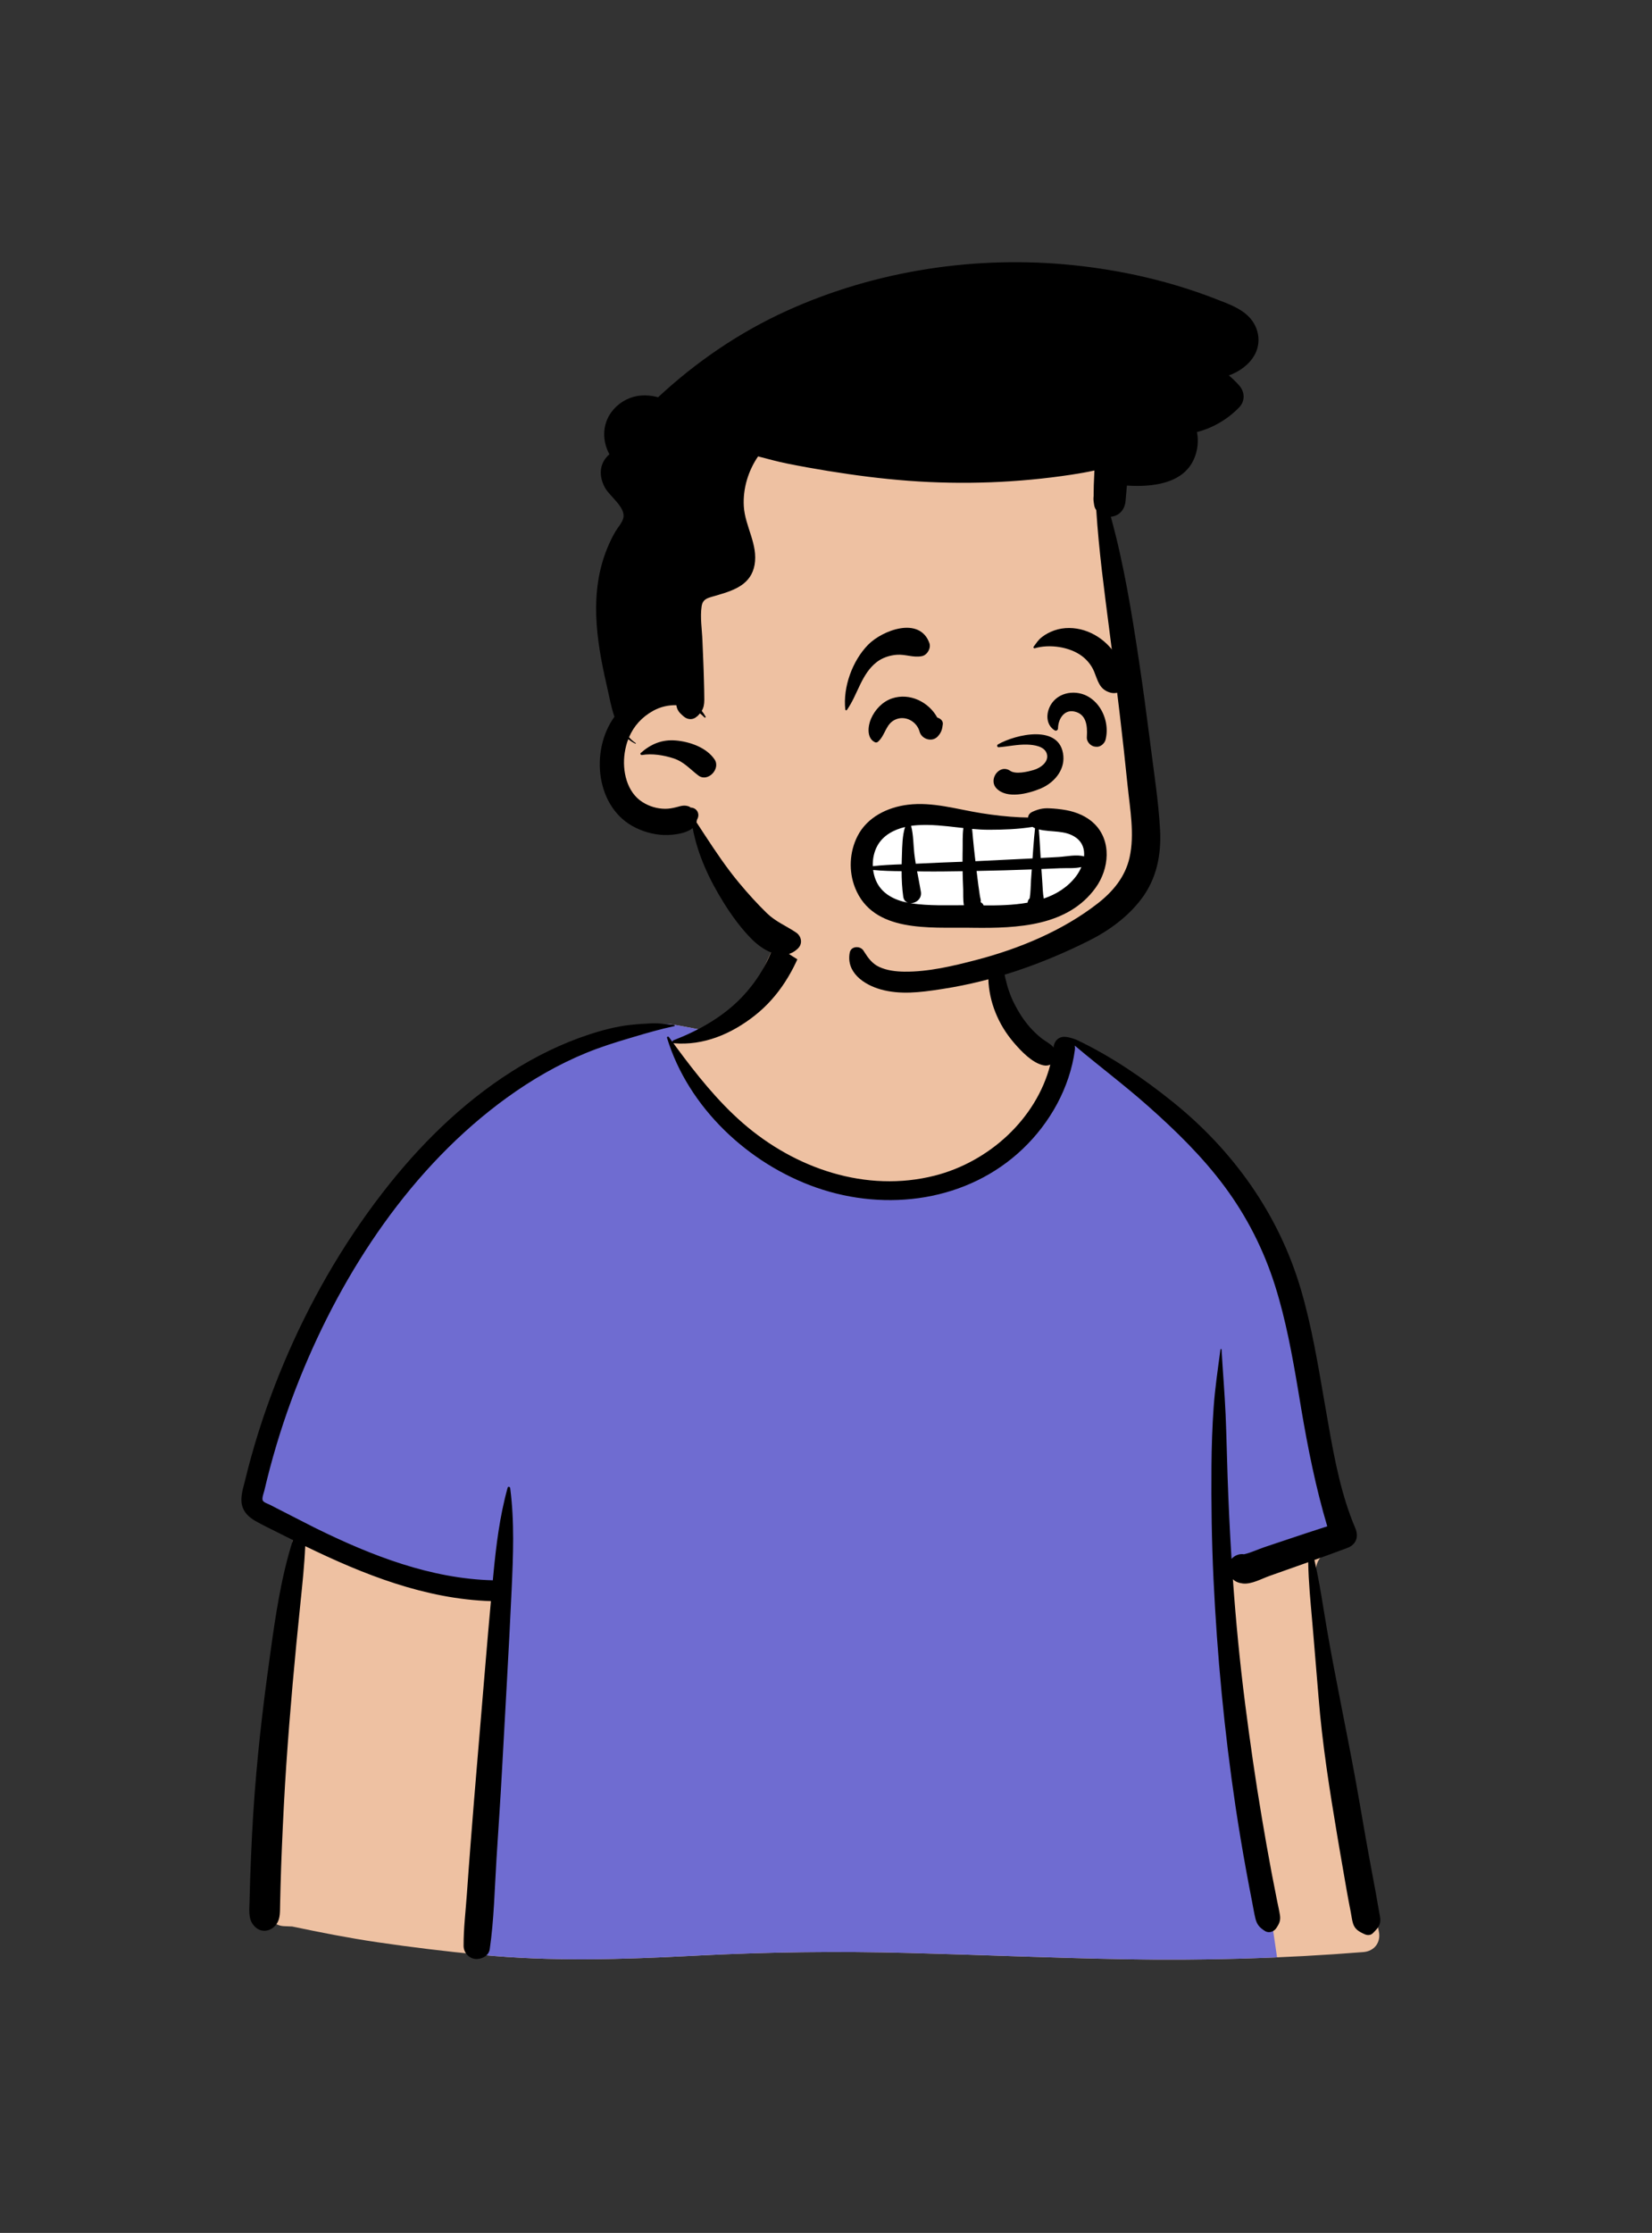 <svg width="131" height="177" viewBox="0 0 131 177" fill="none" xmlns="http://www.w3.org/2000/svg">
<rect x="0" y="0" width="131" height="177" fill="#333333" stroke="none"/>
<path fill-rule="evenodd" clip-rule="evenodd" d="M106.239 137.632C105.774 135.003 105.348 132.368 104.961 129.727C104.777 128.473 104.598 127.218 104.437 125.961C104.324 125.08 104.152 124.073 104.75 123.421C105.593 122.503 106.358 121.717 106.461 120.402C106.558 119.164 106.14 117.815 105.878 116.614C105.33 114.095 104.648 111.608 103.894 109.143C103.129 106.64 102.289 104.16 101.437 101.685C100.641 99.37 99.875 97.035 98.838 94.815C96.869 90.601 93.539 87.481 89.423 85.397C88.399 84.879 86.311 83.029 85.242 82.615C84.259 82.234 84.262 83.346 83.295 82.927C82.521 82.592 81.801 82.146 81.368 81.398C80.897 80.586 79.718 79.45 79.538 78.505C79.158 76.502 79.57 74.797 78.142 73.289C76.874 71.95 75.17 71.032 73.407 70.54C69.528 69.457 64.355 70.214 62.015 73.823C60.897 75.546 60.507 77.629 58.999 79.036C57.682 80.264 57.976 81.103 56.27 81.736C56.174 81.772 53.555 81.21 53.459 81.246C51.593 80.846 49.809 81.965 48.097 82.615C45.545 83.583 43.115 84.843 40.832 86.341C36.229 89.36 32.286 93.282 29.035 97.719C25.758 102.193 23.215 107.208 21.405 112.449C20.965 113.722 20.57 115.011 20.222 116.312C20.027 117.04 19.818 117.795 20.056 118.541C20.25 119.151 20.682 119.605 21.189 119.971C21.877 120.467 23.256 120.789 23.229 121.787C23.209 122.546 22.952 123.344 22.826 124.094C22.677 124.987 22.554 125.885 22.431 126.781C21.873 130.863 21.439 134.967 21.247 139.083C21.058 143.136 20.901 147.272 21.182 151.324C21.2 151.591 21.28 151.836 21.408 152.043C21.288 152.089 21.279 152.313 21.428 152.345C21.533 152.367 21.637 152.389 21.741 152.411C21.958 152.575 22.229 152.676 22.541 152.686C22.752 152.693 22.963 152.702 23.174 152.713C25.399 153.179 27.625 153.619 29.88 153.952C32.62 154.357 35.369 154.687 38.127 154.956C43.793 155.507 49.414 155.324 55.088 155.027C60.753 154.73 66.414 154.661 72.085 154.809C77.76 154.956 83.434 155.204 89.111 155.305C95.453 155.418 101.786 155.244 108.11 154.739C108.977 154.67 109.514 153.98 109.342 153.117C108.318 147.951 107.157 142.82 106.239 137.632Z" fill="#EEC1A2"/>
<path fill-rule="evenodd" clip-rule="evenodd" d="M48.097 82.614L48.221 82.567C49.895 81.912 51.638 80.855 53.459 81.245C53.523 81.221 54.708 81.463 55.52 81.617L54.749 82.422L53.39 82.683C58.08 90.434 63.627 94.309 70.032 94.309C76.436 94.309 81.296 90.434 84.611 82.683L85.063 82.558C85.119 82.571 85.178 82.59 85.242 82.614C86.311 83.028 88.399 84.878 89.423 85.396C93.539 87.48 96.869 90.6 98.838 94.814C99.84 96.961 100.589 99.214 101.357 101.453L101.437 101.684C102.289 104.159 103.129 106.639 103.894 109.143C104.615 111.5 105.271 113.878 105.806 116.285L105.878 116.614C106.14 117.815 106.558 119.164 106.461 120.401C106.424 120.87 106.303 121.271 106.125 121.635L96.848 124.977L101.268 155.158C97.219 155.332 93.167 155.376 89.111 155.304C83.434 155.203 77.76 154.956 72.085 154.808C66.586 154.665 61.096 154.726 55.603 155L54.208 155.072C48.833 155.341 43.5 155.478 38.127 154.955L37.761 154.919L37.761 150.505L39.648 125.922L30.083 124.119L20.694 119.553C20.41 119.269 20.182 118.938 20.056 118.54C19.836 117.85 19.998 117.151 20.178 116.473L20.222 116.311C20.57 115.01 20.965 113.722 21.405 112.449C23.215 107.207 25.758 102.193 29.035 97.719C32.286 93.281 36.229 89.36 40.832 86.34C43.115 84.842 45.545 83.582 48.097 82.614Z" fill="#6F6CD1"/>
<path fill-rule="evenodd" clip-rule="evenodd" d="M51.689 81.118C52.276 81.093 52.874 81.188 53.459 81.246C53.51 81.251 53.529 81.329 53.472 81.341C52.425 81.56 51.389 81.86 50.36 82.164L49.92 82.295C48.76 82.638 47.635 82.993 46.512 83.451C44.274 84.364 42.149 85.596 40.193 87.012C32.662 92.464 27.21 100.719 23.771 109.265C22.836 111.586 22.045 113.965 21.404 116.384C21.248 116.972 21.101 117.563 20.962 118.156C20.921 118.33 20.743 118.775 20.841 118.952C20.927 119.11 21.262 119.207 21.418 119.288L21.944 119.561C22.97 120.091 24.679 120.961 24.851 121.046L25.118 121.178C29.49 123.324 34.161 125.143 39.08 125.269L39.119 124.849C39.338 122.523 39.626 120.185 40.254 117.931C40.288 117.81 40.442 117.851 40.456 117.959C40.806 120.627 40.694 123.316 40.572 125.997C40.356 130.745 40.069 135.49 39.813 140.236C39.686 142.61 39.521 144.983 39.371 147.356C39.222 149.734 39.174 152.168 38.833 154.526C38.757 155.052 38.142 155.338 37.676 155.282C37.161 155.221 36.765 154.767 36.762 154.246C36.756 152.872 36.928 151.482 37.024 150.112C37.115 148.81 37.213 147.509 37.313 146.208C37.679 141.459 38.1 136.715 38.489 131.968C38.627 130.285 38.776 128.602 38.929 126.92C33.718 126.752 28.849 124.82 24.204 122.561C24.137 124.09 23.974 125.615 23.817 127.137C23.378 131.385 22.992 135.63 22.702 139.891C22.556 142.043 22.449 144.197 22.357 146.352C22.311 147.411 22.274 148.47 22.246 149.53C22.236 149.883 22.227 150.236 22.22 150.589L22.204 151.398C22.191 151.911 22.139 152.386 21.708 152.759C21.27 153.138 20.679 153.158 20.246 152.759C19.666 152.225 19.769 151.496 19.786 150.778C19.8 150.173 19.818 149.567 19.837 148.962C19.878 147.751 19.929 146.541 19.991 145.331C20.208 141.101 20.643 136.888 21.211 132.692L21.433 131.072C21.846 128.061 22.301 124.981 23.227 122.08C22.866 121.901 22.507 121.72 22.149 121.539C21.514 121.217 20.858 120.915 20.24 120.559C19.751 120.277 19.328 119.891 19.192 119.32C19.04 118.685 19.273 117.99 19.427 117.37L19.44 117.315C19.592 116.691 19.755 116.069 19.927 115.45C20.625 112.94 21.487 110.479 22.497 108.078C24.518 103.271 27.128 98.705 30.315 94.576C33.184 90.859 36.573 87.489 40.545 84.961C42.487 83.725 44.557 82.71 46.745 81.993C47.768 81.657 48.881 81.366 49.952 81.246C50.53 81.181 51.109 81.144 51.689 81.118ZM62.081 73.502C62.778 72.752 64.162 73.528 63.828 74.52C63.041 76.855 61.787 78.984 59.831 80.518C57.992 81.96 55.799 82.897 53.438 82.697C53.42 82.695 53.404 82.69 53.39 82.684L53.593 82.96C55.191 85.124 56.877 87.258 58.908 89.027C63.047 92.63 68.683 94.574 74.124 93.191C78.406 92.103 82.178 88.714 83.287 84.394C83.128 84.465 82.939 84.489 82.732 84.444C81.844 84.251 80.966 83.317 80.393 82.647C79.774 81.922 79.29 81.139 78.936 80.254C78.287 78.634 78.079 76.549 78.965 74.981C79.074 74.787 79.326 74.896 79.348 75.084L79.381 75.379C79.552 76.849 79.765 78.271 80.457 79.612C80.796 80.267 81.202 80.908 81.696 81.457C81.961 81.751 82.248 82.031 82.557 82.278C82.859 82.518 83.224 82.692 83.495 82.967L83.544 83.02L83.546 83.01C83.614 82.428 84.022 82.172 84.421 82.188C84.807 82.204 85.26 82.374 85.436 82.455L85.452 82.463C88.145 83.757 90.625 85.444 92.959 87.316C97.786 91.187 101.402 96.247 103.155 102.205C104.015 105.13 104.508 108.143 105.029 111.142L105.35 112.98C105.836 115.749 106.379 118.572 107.477 121.148C107.761 121.814 107.542 122.439 106.846 122.701C105.976 123.029 105.104 123.345 104.23 123.658C104.659 125.501 104.921 127.408 105.242 129.26C105.926 133.198 106.763 137.109 107.481 141.041C107.848 143.052 108.179 145.069 108.546 147.079C108.722 148.048 108.907 149.015 109.086 149.982C109.182 150.504 109.27 151.028 109.362 151.55L109.378 151.637C109.431 151.913 109.497 152.198 109.421 152.474C109.335 152.788 109.09 153.011 108.871 153.236C108.691 153.422 108.43 153.423 108.209 153.322L108.137 153.288C107.742 153.103 107.433 152.919 107.293 152.474C107.205 152.192 107.173 151.874 107.115 151.583C107.004 151.026 106.898 150.468 106.799 149.909C106.6 148.79 106.406 147.67 106.217 146.549L106.039 145.499C105.432 141.882 104.855 138.243 104.563 134.587C104.433 132.966 104.296 131.345 104.158 129.725L104.054 128.509C103.922 126.971 103.762 125.393 103.739 123.834L103.216 124.02L100.667 124.922C100.034 125.146 99.23 125.604 98.549 125.521C98.216 125.48 97.962 125.375 97.766 125.184C98.001 128.502 98.319 131.814 98.742 135.109C99.128 138.107 99.555 141.101 100.06 144.081C100.31 145.557 100.566 147.031 100.845 148.502C100.985 149.237 101.129 149.971 101.277 150.705C101.351 151.071 101.439 151.437 101.496 151.806C101.562 152.229 101.446 152.489 101.21 152.837C101.017 153.122 100.629 153.269 100.315 153.072C99.9 152.81 99.683 152.584 99.56 152.108C99.449 151.676 99.382 151.225 99.296 150.787C99.137 149.979 98.983 149.17 98.835 148.36C98.525 146.666 98.24 144.968 97.984 143.265C97.086 137.264 96.515 131.214 96.227 125.153C96.085 122.163 96.041 119.171 96.066 116.178C96.079 114.643 96.129 113.105 96.238 111.574C96.347 110.025 96.576 108.507 96.78 106.973C96.787 106.919 96.863 106.916 96.866 106.973C96.963 108.693 97.114 110.411 97.188 112.136C97.259 113.781 97.29 115.429 97.346 117.076C97.42 119.24 97.523 121.405 97.658 123.569C97.904 123.299 98.275 123.144 98.645 123.205C99.182 123.092 99.76 122.81 100.272 122.639L102.202 121.993C103.216 121.654 104.231 121.317 105.249 120.99C104.338 117.925 103.715 114.813 103.182 111.656L102.945 110.236C102.475 107.442 101.968 104.646 101.117 101.94C100.222 99.094 98.883 96.449 97.106 94.054C95.355 91.693 93.224 89.614 91.03 87.67C89.152 86.005 87.143 84.503 85.227 82.884C85.247 82.991 85.251 83.109 85.234 83.239C84.827 86.224 83.272 89.003 81.104 91.07C76.751 95.224 70.306 96.085 64.734 94.138C59.343 92.254 54.578 87.792 52.894 82.271C52.865 82.177 52.991 82.139 53.042 82.209C53.136 82.337 53.229 82.465 53.323 82.593C53.317 82.542 53.343 82.487 53.406 82.463C55.371 81.703 57.3 80.626 58.773 79.102C59.49 78.36 60.117 77.518 60.611 76.611C60.848 76.176 61.061 75.726 61.23 75.261L61.274 75.14C61.479 74.558 61.651 73.963 62.081 73.502Z" fill="black"/>
<path fill-rule="evenodd" clip-rule="evenodd" d="M87.249 40.783C86.805 38.086 88.263 37.526 87.249 34.962C84.996 30.212 78.855 30.417 74.349 30.052C69.322 29.858 64.235 30.524 59.602 32.545C58.495 33.028 57.43 33.596 56.41 34.241C55.527 34.799 55.649 35.859 56.205 36.438C52.193 42.138 54.488 49.79 51.286 55.79C50.695 56.863 49.913 57.825 49.399 58.941C48.618 60.637 48.568 63.068 50.339 64.195C52.835 65.538 54.228 62.877 55.454 66.735C61.578 80.185 73.891 80.942 85.579 73.93C86.591 73.366 87.623 72.728 88.386 71.841C90.12 69.884 89.915 67.132 89.954 64.687C89.975 63.255 89.979 61.823 89.965 60.39C89.91 54.587 87.994 46.538 87.249 40.783Z" fill="#EEC1A2"/>
<path fill-rule="evenodd" clip-rule="evenodd" d="M62.353 24.652C69.41 21.44 77.415 20.222 85.114 21.021C88.913 21.415 92.663 22.259 96.232 23.631L96.544 23.753C97.425 24.093 98.375 24.431 99.044 25.123C99.824 25.928 100.042 27.145 99.485 28.139C99.052 28.911 98.275 29.465 97.445 29.761C97.737 30.001 98.014 30.269 98.275 30.568C98.713 31.069 98.746 31.784 98.275 32.278C97.365 33.231 96.186 33.92 94.916 34.25C95.058 34.942 94.981 35.707 94.675 36.397C93.797 38.375 91.323 38.611 89.418 38.493L89.361 38.49L89.255 39.706C89.199 40.353 88.812 40.856 88.156 40.955C88.133 40.958 88.11 40.961 88.087 40.963C89.125 44.729 89.752 48.612 90.331 52.472C90.633 54.487 90.904 56.507 91.163 58.527L91.249 59.201C91.525 61.38 91.871 63.58 91.99 65.775C92.097 67.767 91.719 69.669 90.496 71.276C89.398 72.717 87.901 73.796 86.291 74.598C82.653 76.409 78.825 77.758 74.802 78.383L74.534 78.425C72.981 78.663 71.381 78.863 69.844 78.432C68.495 78.053 67.079 77.076 67.384 75.507C67.487 74.978 68.225 74.954 68.478 75.364L68.537 75.458C68.841 75.942 69.173 76.391 69.703 76.64C70.323 76.933 71.042 77.015 71.72 77.023C73.613 77.045 75.584 76.572 77.407 76.097C80.811 75.211 84.307 73.765 87.095 71.575C88.282 70.644 89.234 69.48 89.57 67.983C89.986 66.137 89.604 64.118 89.415 62.263C89.027 58.434 88.564 54.613 88.077 50.796L87.979 50.032C87.568 46.841 87.137 43.649 86.932 40.439C86.847 40.322 86.789 40.189 86.766 40.044L86.734 39.835C86.706 39.656 86.702 39.492 86.721 39.341C86.722 38.761 86.738 38.185 86.772 37.605C86.777 37.502 86.782 37.398 86.786 37.295C86.185 37.428 85.58 37.535 84.972 37.626C80.701 38.272 76.362 38.433 72.056 38.112C69.908 37.952 67.776 37.676 65.65 37.331C64.568 37.155 63.49 36.961 62.415 36.744C61.639 36.588 60.878 36.377 60.114 36.178C59.326 37.33 58.9 38.746 58.983 40.137C59.076 41.725 60.13 43.165 59.834 44.787C59.557 46.305 58.26 46.776 56.98 47.152L56.436 47.31C56.017 47.432 55.713 47.551 55.638 48.056C55.507 48.923 55.667 49.898 55.701 50.77C55.741 51.801 55.794 52.832 55.818 53.863C55.831 54.397 55.851 54.932 55.85 55.466C55.849 55.845 55.793 56.103 55.647 56.348C55.76 56.49 55.861 56.644 55.95 56.806C55.979 56.859 55.908 56.916 55.865 56.872C55.751 56.753 55.63 56.646 55.503 56.55C55.438 56.63 55.364 56.711 55.276 56.797L55.269 56.788C54.995 57.062 54.56 57.088 54.221 56.797L54.132 56.72C53.883 56.501 53.712 56.319 53.643 55.958C53.64 55.939 53.636 55.921 53.634 55.902C53.002 55.88 52.36 56.03 51.792 56.346C50.891 56.846 50.257 57.558 49.882 58.438C50.031 58.613 50.206 58.77 50.41 58.902C50.438 58.922 50.413 58.964 50.382 58.949C50.174 58.851 49.987 58.73 49.821 58.588C49.686 58.934 49.592 59.306 49.534 59.7C49.331 61.09 49.693 62.788 50.945 63.58C51.487 63.923 52.106 64.109 52.748 64.112C53.061 64.113 53.331 64.06 53.635 63.984C53.841 63.934 54.046 63.86 54.261 63.86C54.445 63.86 54.616 63.906 54.773 63.998L54.73 64.002C54.623 64.012 54.644 64.017 54.792 64.017C55.252 64.037 55.515 64.505 55.304 64.913L55.276 64.976C55.27 64.989 55.265 64.999 55.261 65.007L55.245 65.115C55.243 65.126 55.241 65.136 55.239 65.147L55.233 65.169C55.232 65.173 55.23 65.176 55.229 65.18L55.919 66.236C56.766 67.528 57.631 68.815 58.616 69.995C59.306 70.823 60.038 71.635 60.811 72.386C61.506 73.062 62.339 73.388 63.127 73.919C63.547 74.2 63.67 74.79 63.288 75.17C62.167 76.287 60.58 75.4 59.66 74.493C58.791 73.632 58.039 72.598 57.391 71.562C56.242 69.721 55.327 67.762 54.926 65.637C54.76 65.79 54.547 65.886 54.331 65.961C53.9 66.111 53.425 66.174 52.969 66.19C52.096 66.219 51.221 66.006 50.435 65.63C47.237 64.1 46.768 59.519 48.723 56.817C48.459 56.05 48.312 55.217 48.152 54.508L48.079 54.19C47.27 50.647 46.728 46.916 48.161 43.443C48.345 42.995 48.552 42.559 48.797 42.141C48.994 41.805 49.333 41.447 49.426 41.065C49.633 40.225 48.355 39.343 47.982 38.677C47.543 37.895 47.481 36.973 48.078 36.258C48.154 36.168 48.237 36.085 48.327 36.012C47.761 34.982 47.734 33.687 48.48 32.671C48.97 32.001 49.718 31.532 50.535 31.39C51.035 31.304 51.635 31.336 52.184 31.491C55.19 28.691 58.619 26.352 62.353 24.652ZM50.811 59.686C51.613 58.976 52.499 58.604 53.593 58.698C54.692 58.792 56.015 59.248 56.66 60.194C57.17 60.941 56.131 62.037 55.383 61.476C54.702 60.964 54.247 60.387 53.402 60.112C52.642 59.866 51.702 59.708 50.907 59.849C50.819 59.864 50.732 59.755 50.811 59.686Z" fill="black"/>
<path fill-rule="evenodd" clip-rule="evenodd" d="M70.366 65.096C71.626 64.337 76.334 64.893 80.031 65.096C82.968 65.257 85.066 64.938 85.737 65.391C87.254 66.413 86.517 71.355 83.903 72.031C81.29 72.707 71.602 73.651 69.931 72.031C68.261 70.411 68.107 66.459 70.366 65.096Z" fill="white"/>
<path fill-rule="evenodd" clip-rule="evenodd" d="M71.998 63.789C73.975 63.549 75.891 64.155 77.823 64.461C78.843 64.622 79.865 64.742 80.897 64.787C81.105 64.796 81.313 64.801 81.521 64.805C81.54 64.622 81.643 64.454 81.864 64.353C82.319 64.147 82.683 64.054 83.182 64.074C83.639 64.092 84.098 64.139 84.548 64.221C85.365 64.371 86.186 64.712 86.784 65.303C88.168 66.672 87.957 68.87 86.888 70.361C84.679 73.441 80.648 73.584 77.196 73.544L76.878 73.54C73.734 73.495 69.237 73.964 67.809 70.383C67.284 69.066 67.356 67.54 67.999 66.277C68.766 64.77 70.381 63.986 71.998 63.789ZM81.817 68.918L81.789 68.919C80.339 68.975 78.89 69.014 77.44 69.04C77.484 69.413 77.528 69.786 77.579 70.158C77.618 70.451 77.661 70.743 77.705 71.035C77.724 71.159 77.793 71.351 77.773 71.473L77.766 71.522C77.841 71.556 77.908 71.61 77.958 71.689C77.976 71.716 77.989 71.743 78.001 71.771C79.127 71.78 80.339 71.758 81.486 71.553L81.489 71.528C81.51 71.381 81.57 71.282 81.651 71.215C81.732 70.746 81.725 70.248 81.756 69.783C81.775 69.495 81.796 69.206 81.817 68.918ZM76.333 69.06C75.288 69.078 74.243 69.091 73.198 69.079L72.724 69.071C72.825 69.609 72.933 70.145 73.024 70.686C73.118 71.251 72.622 71.609 72.193 71.595C72.241 71.603 72.289 71.611 72.338 71.618C73.679 71.808 75.072 71.757 76.433 71.756C76.36 71.328 76.389 70.845 76.379 70.488L76.376 70.432C76.356 69.975 76.341 69.517 76.333 69.06ZM69.237 68.961C69.273 69.241 69.344 69.514 69.449 69.769C69.895 70.846 70.918 71.348 71.999 71.56C71.811 71.495 71.662 71.339 71.625 71.072C71.531 70.408 71.497 69.733 71.495 69.059C70.741 69.052 69.982 69.036 69.237 68.961ZM85.748 68.731C85.211 68.858 84.588 68.8 84.061 68.824C83.568 68.846 83.074 68.866 82.581 68.886C82.604 69.223 82.627 69.56 82.651 69.897C82.683 70.333 82.686 70.793 82.769 71.227C83.762 70.887 84.652 70.343 85.319 69.473C85.486 69.257 85.634 69.002 85.748 68.731ZM71.771 65.556C70.877 65.768 70.032 66.215 69.578 67.034C69.308 67.519 69.189 68.095 69.212 68.662C69.967 68.574 70.735 68.541 71.5 68.513C71.502 68.375 71.505 68.238 71.51 68.1L71.521 67.748C71.542 67.077 71.553 66.233 71.771 65.556ZM76.395 65.638L76.002 65.594C74.909 65.469 73.818 65.338 72.725 65.413C72.567 65.424 72.407 65.441 72.246 65.465C72.439 66.162 72.423 66.982 72.503 67.672C72.534 67.939 72.574 68.204 72.617 68.468L72.807 68.459C73.979 68.395 75.153 68.356 76.326 68.31C76.326 68.089 76.327 67.869 76.33 67.648L76.335 67.427C76.348 66.863 76.312 66.228 76.395 65.638ZM81.881 65.548C80.737 65.733 79.554 65.772 78.43 65.774C77.981 65.774 77.533 65.747 77.084 65.707C77.114 65.946 77.129 66.188 77.151 66.424C77.195 66.9 77.246 67.376 77.3 67.851L77.35 68.267C78.791 68.201 80.233 68.13 81.675 68.057L81.878 68.046L81.935 67.247C81.974 66.714 82.017 66.181 82.077 65.651L82.032 65.635C81.979 65.613 81.928 65.583 81.881 65.548ZM82.377 65.746C82.441 66.5 82.475 67.257 82.522 68.011L83.472 67.96C83.631 67.952 83.789 67.943 83.947 67.934C84.563 67.898 85.355 67.712 85.963 67.886C86.01 67.332 85.852 66.792 85.352 66.419C84.475 65.765 83.359 65.998 82.377 65.746ZM79.131 59.011C80.546 58.2 84.097 57.37 84.321 59.92C84.425 61.094 83.553 62.066 82.536 62.5L82.498 62.516C81.544 62.909 79.852 63.352 79.026 62.501C78.339 61.792 79.251 60.521 80.105 61.101C80.544 61.4 81.468 61.18 81.957 61.038L81.988 61.029C82.516 60.873 83.221 60.376 83.002 59.724C82.809 59.148 81.986 59.042 81.471 59.024C80.701 58.996 79.953 59.175 79.191 59.233C79.07 59.242 79.033 59.068 79.131 59.011ZM84.993 54.911C86.913 54.821 88.108 56.921 87.667 58.641C87.59 58.938 87.259 59.23 86.938 59.196L86.858 59.189C86.817 59.185 86.776 59.18 86.738 59.169C86.434 59.085 86.161 58.768 86.183 58.44L86.189 58.344C86.234 57.532 86.146 56.595 85.181 56.398C84.363 56.232 83.906 57.02 83.897 57.746C83.895 57.875 83.75 57.965 83.637 57.895C83.045 57.535 82.943 56.818 83.169 56.201C83.455 55.419 84.171 54.95 84.993 54.911ZM70.739 55.361C72.137 54.895 73.645 55.641 74.322 56.878C74.559 56.947 74.796 57.13 74.763 57.41C74.716 57.814 74.644 58.069 74.364 58.374C73.927 58.853 73.108 58.608 72.927 58.019L72.919 57.992C72.713 57.231 71.875 56.728 71.112 56.995C70.22 57.306 70.246 58.249 69.621 58.798C69.547 58.862 69.459 58.873 69.371 58.83C68.707 58.509 68.826 57.542 69.063 56.988C69.374 56.262 69.977 55.616 70.739 55.361ZM68.836 51.112C69.968 49.955 72.922 48.835 73.697 50.972C73.844 51.379 73.53 51.927 73.107 52.012C72.414 52.15 71.799 51.849 71.11 51.903C70.553 51.947 69.972 52.133 69.526 52.479C68.292 53.436 68.02 55.056 67.161 56.274C67.119 56.333 67.037 56.309 67.03 56.239C66.834 54.465 67.595 52.379 68.836 51.112ZM83.607 49.972C84.359 49.707 85.21 49.73 85.966 49.965C86.727 50.203 87.425 50.654 87.964 51.244C88.208 51.511 88.434 51.807 88.615 52.121C88.711 52.288 88.813 52.632 88.922 52.837C89.514 53.179 89.767 53.959 89.237 54.514L89.213 54.538L89.142 54.609C88.857 54.891 88.428 55.013 88.039 54.901C87.168 54.648 87.063 53.962 86.761 53.233C86.562 52.752 86.221 52.326 85.808 52.014C84.831 51.275 83.229 51.039 82.052 51.388C81.99 51.406 81.916 51.326 81.961 51.268C82.184 50.979 82.312 50.742 82.611 50.509C82.913 50.272 83.244 50.101 83.607 49.972Z" fill="black"/>
</svg>
